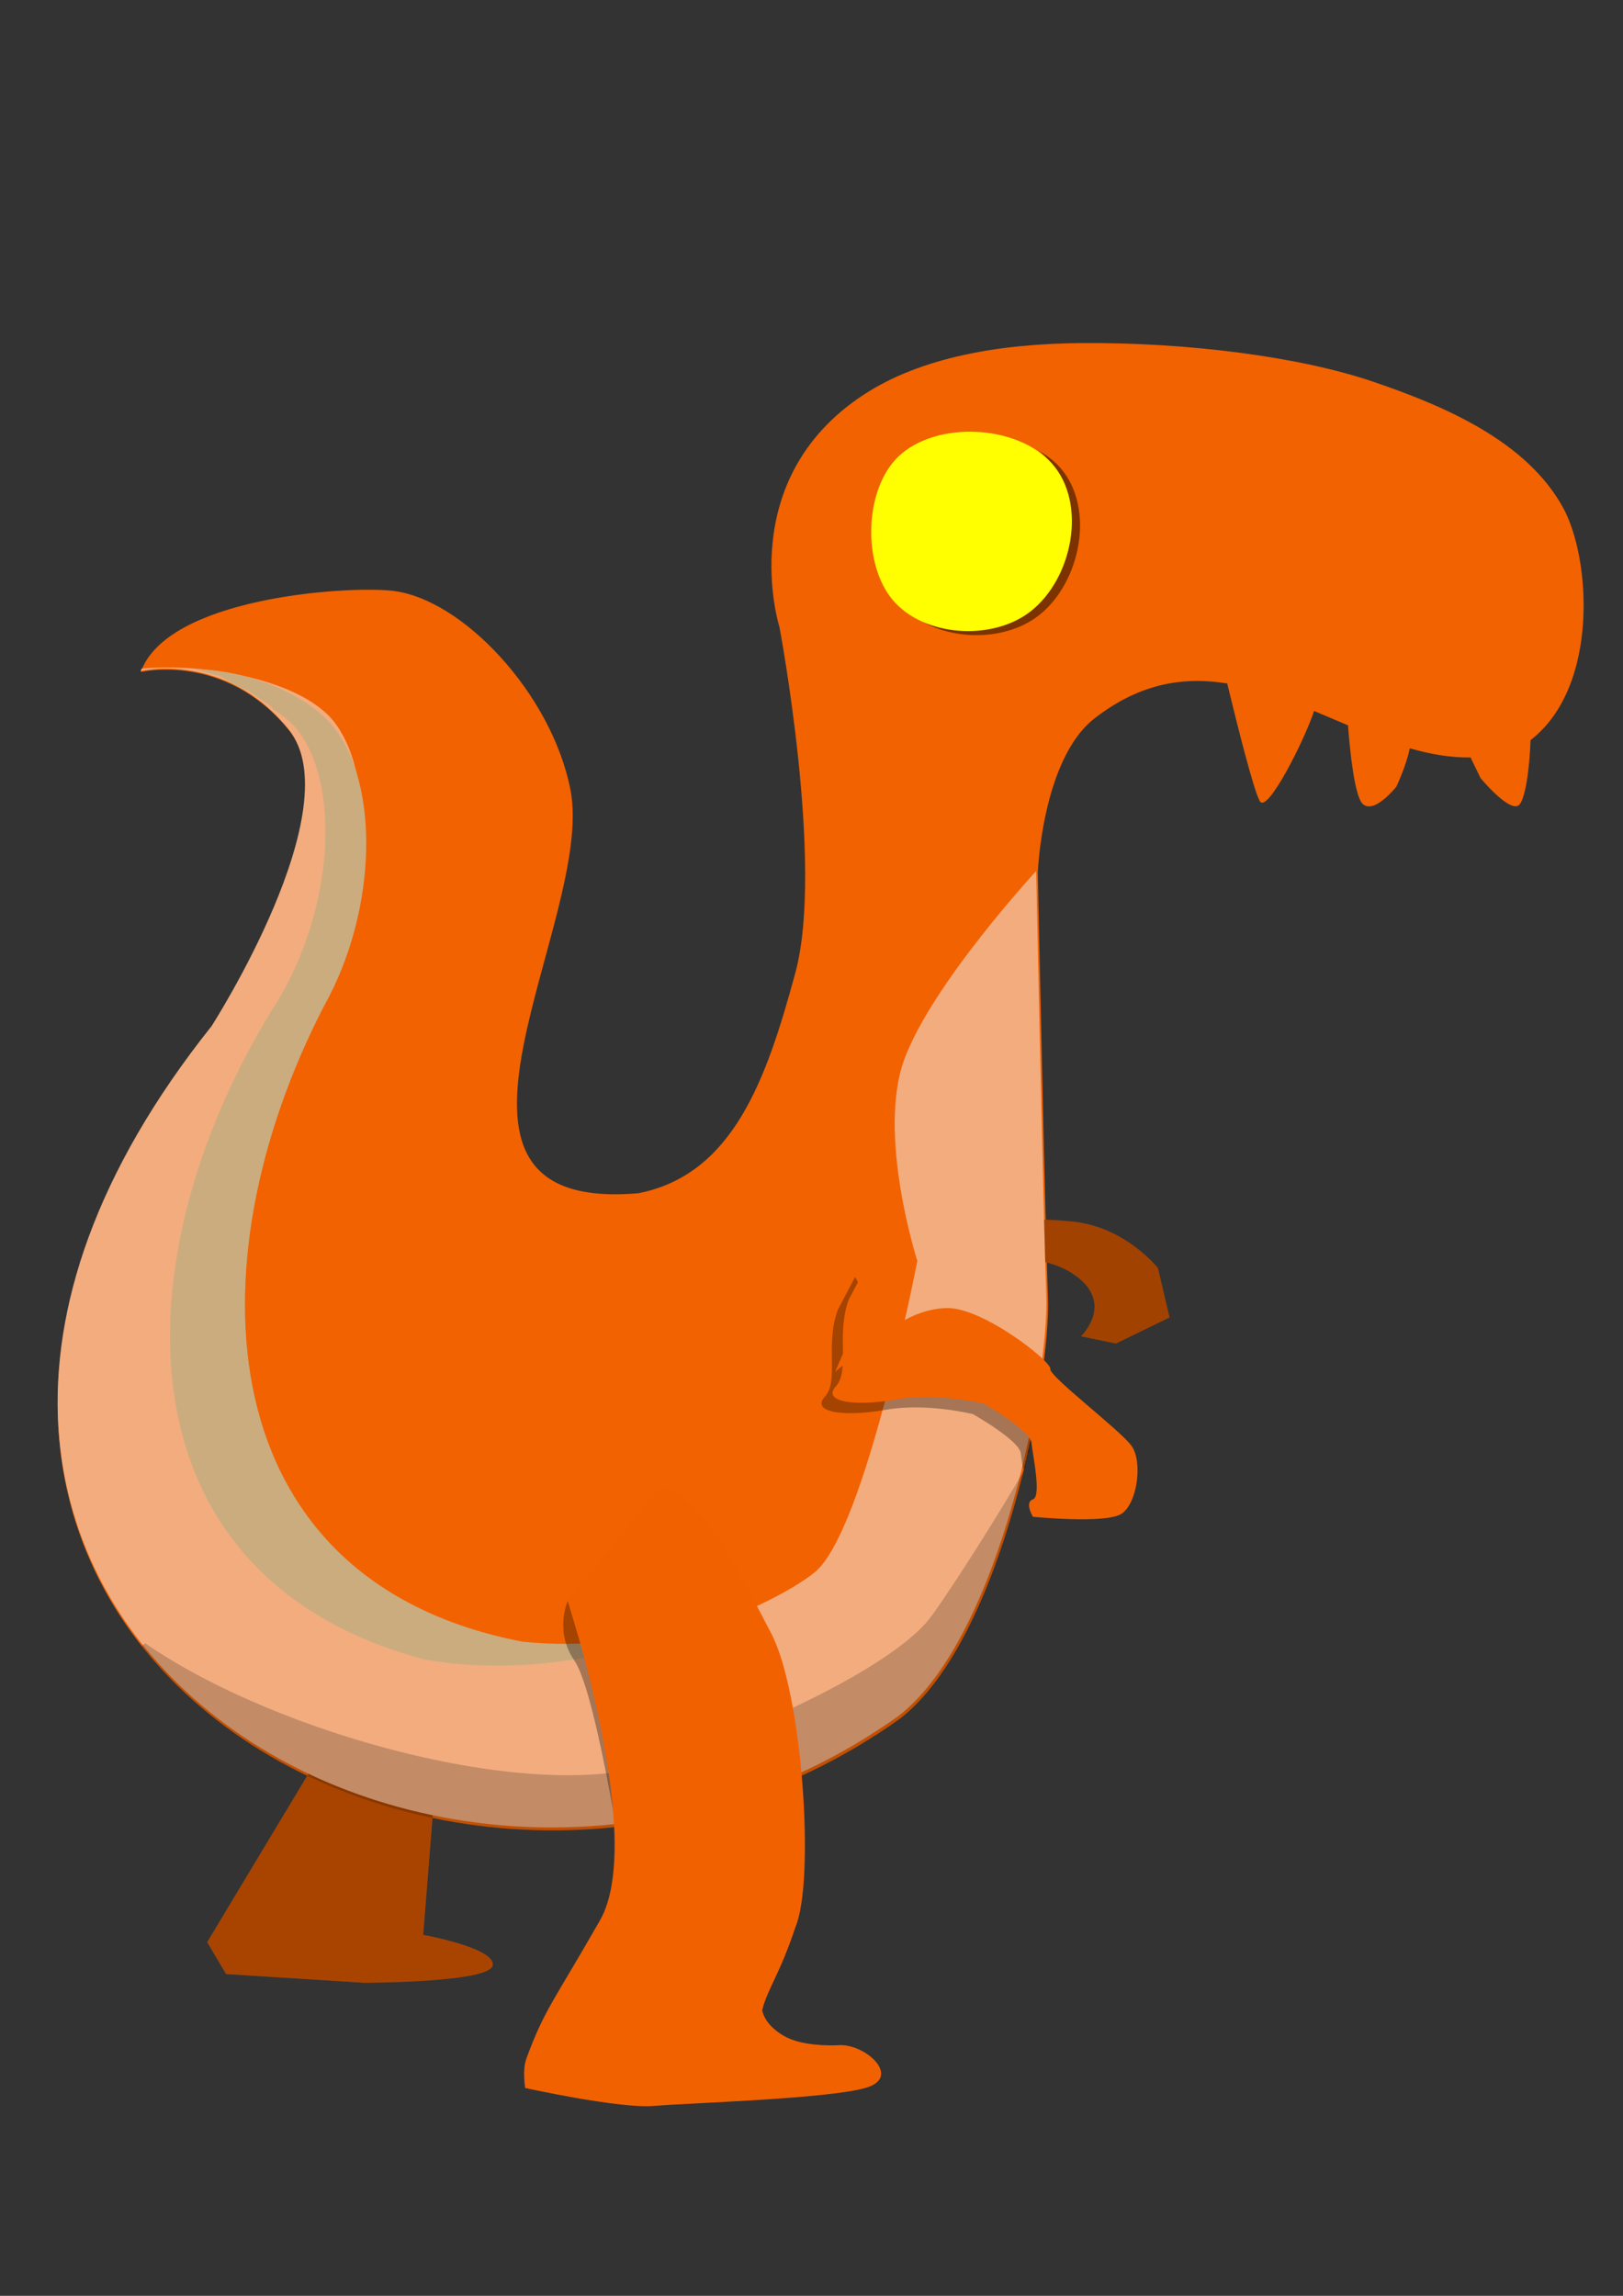<?xml version="1.0" encoding="UTF-8" standalone="no"?>
<!-- Created with Inkscape (http://www.inkscape.org/) -->

<svg
   xmlns:dc="http://purl.org/dc/elements/1.1/"
   xmlns:cc="http://creativecommons.org/ns#"
   xmlns:rdf="http://www.w3.org/1999/02/22-rdf-syntax-ns#"
   xmlns:svg="http://www.w3.org/2000/svg"
   xmlns="http://www.w3.org/2000/svg"
   xmlns:sodipodi="http://sodipodi.sourceforge.net/DTD/sodipodi-0.dtd"
   xmlns:inkscape="http://www.inkscape.org/namespaces/inkscape"
   width="210mm"
   height="297mm"
   viewBox="0 0 210 297"
   version="1.1"
   id="svg5324"
   inkscape:version="0.92.4 (5da689c313, 2019-01-14)"
   sodipodi:docname="dino.svg">
  <rect x="0" y="0" width="210" height="297" fill="#333333" stroke="none"/>
  <title
     id="title5491">Dino</title>
  <defs
     id="defs5318" />
  <sodipodi:namedview
     id="base"
     pagecolor="#ffffff"
     bordercolor="#666666"
     borderopacity="1.0"
     inkscape:pageopacity="0.0"
     inkscape:pageshadow="2"
     inkscape:zoom="1.1698948"
     inkscape:cx="326.30087"
     inkscape:cy="593.94519"
     inkscape:document-units="mm"
     inkscape:current-layer="layer1"
     showgrid="false"
     inkscape:window-width="1930"
     inkscape:window-height="1768"
     inkscape:window-x="729"
     inkscape:window-y="155"
     inkscape:window-maximized="0" />
  <g
     inkscape:label="Layer 1"
     inkscape:groupmode="layer"
     id="layer1">
    <path
       style="opacity:1;fill:#f26200;fill-opacity:1;stroke:none;stroke-width:1;stroke-linecap:round;stroke-linejoin:round;stroke-miterlimit:4;stroke-dasharray:none;stroke-dashoffset:0;stroke-opacity:1"
       d="m 44.628,221.621 -17.814,29.627 2.438,4.125 17.814,1.125 c 0,0 16.313,0 16.688,-2.25 0.375,-2.25 -9.001,-3.938 -9.001,-3.938 l 1.688,-21.189 z"
       id="path5339"
       inkscape:connector-curvature="0" />
    <path
       style="opacity:1;fill:#f26200;fill-opacity:1;stroke:none;stroke-width:3.78;stroke-linecap:round;stroke-linejoin:round;stroke-miterlimit:4;stroke-dasharray:none;stroke-dashoffset:0;stroke-opacity:1"
       d="m 528.055,167.48 c -39.986,0.303 -78.472,6.929 -106.377,25.223 -63.783,41.813 -41.105,113.393 -41.105,113.393 0,0 21.971,116.226 7.797,168.67 -14.174,52.444 -30.475,98.51 -76.541,107.723 -118.621,10.366 -20.828,-133.504 -33.309,-197.018 -9.254,-47.093 -53.113,-93.482 -87.17,-97.092 -23.175,-2.456 -109.849,3.542 -122.605,39.686 0,0 41.104,-9.92 72.287,28.35 31.183,38.27 -37.561,145.283 -37.561,145.283 -227.726,285.828 112.972,495.829 335.924,337.342 51.027,-39.687 73.705,-168.671 72.287,-205.523 -1.417,-36.852 -4.961,-207.65 -4.961,-207.65 0,0 2.129,-55.224 27.641,-75.121 22.306,-17.397 43.79,-20.491 64.848,-17.1 4.603,19.063 12.922,52.46 15.943,57.496 3.687,6.146 21.744,-29.777 26.48,-44.059 5.527,2.304 11.041,4.683 16.553,7.01 0.914,12.097 3.148,34.845 7.285,38.465 5.67,4.961 16.301,-8.504 16.301,-8.504 0,0 4.937,-10.391 6.562,-18.771 9.85,2.85 19.732,4.626 29.688,4.49 l 4.854,10.029 c 0,0 13.465,16.3 18.426,13.465 3.513,-2.007 5.595,-19.27 6.014,-31.959 33.433,-25.841 29.557,-88.35 15.957,-113.324 -17.66,-32.428 -57.405,-49.61 -92.84,-61.658 -36.158,-12.294 -90.966,-19.233 -142.377,-18.844 z"
       transform="scale(0.265)"
       id="path5337"
       inkscape:connector-curvature="0"
       sodipodi:nodetypes="sscscsscsccccscccccccccccsss" />
    <path
       style="opacity:1;fill:#f26200;fill-opacity:1;stroke:none;stroke-width:1;stroke-linecap:round;stroke-linejoin:round;stroke-miterlimit:4;stroke-dasharray:none;stroke-dashoffset:0;stroke-opacity:1"
       d="m 118.694,163.117 c 0,0 13.876,-2.25 19.876,1.5 6,3.75 1.313,8.25 1.313,8.25 l 4.5,0.938 6.938,-3.375 -1.5,-6.375 c 0,0 -4.125,-5.25 -10.876,-6 -6.75,-0.75 -15.001,0 -16.688,0.188 -1.688,0.188 -3.563,4.875 -3.563,4.875 z"
       id="path5345"
       inkscape:connector-curvature="0" />
    <path
       inkscape:connector-curvature="0"
       id="path5480"
       d="m 44.628,221.621 -17.814,29.627 2.438,4.125 17.814,1.125 c 0,0 16.313,0 16.688,-2.25 0.375,-2.25 -9.001,-3.938 -9.001,-3.938 l 1.688,-21.189 z"
       style="opacity:1;fill:#000000;fill-opacity:0.302;stroke:none;stroke-width:1;stroke-linecap:round;stroke-linejoin:round;stroke-miterlimit:4;stroke-dasharray:none;stroke-dashoffset:0;stroke-opacity:1" />
    <path
       inkscape:connector-curvature="0"
       id="path5489"
       d="m 118.694,163.117 c 0,0 13.876,-2.25 19.876,1.5 6,3.75 1.313,8.25 1.313,8.25 l 4.5,0.938 6.938,-3.375 -1.5,-6.375 c 0,0 -4.125,-5.25 -10.876,-6 -6.75,-0.75 -15.001,0 -16.688,0.188 -1.688,0.188 -3.563,4.875 -3.563,4.875 z"
       style="opacity:1;fill:#000000;fill-opacity:0.329;stroke:none;stroke-width:1;stroke-linecap:round;stroke-linejoin:round;stroke-miterlimit:4;stroke-dasharray:none;stroke-dashoffset:0;stroke-opacity:1" />
    <path
       style="opacity:1;fill:#f2ac7e;fill-opacity:1;stroke:none;stroke-width:1;stroke-linecap:round;stroke-linejoin:round;stroke-miterlimit:4;stroke-dasharray:none;stroke-dashoffset:0;stroke-opacity:1"
       d="m 18.34,86.498 c -0.042,0.104 -0.114,0.196 -0.151,0.302 0,0 0.68,-0.164 1.828,-0.252 0.574,-0.044 1.266,-0.069 2.048,-0.045 0.782,0.024 1.655,0.098 2.593,0.25 0.938,0.152 1.94,0.384 2.98,0.725 0.52,0.17 1.05,0.368 1.585,0.596 0.536,0.229 1.078,0.488 1.623,0.783 0.545,0.294 1.093,0.623 1.64,0.991 0.548,0.368 1.095,0.774 1.638,1.223 0.543,0.449 1.083,0.94 1.616,1.477 0.533,0.537 1.059,1.12 1.575,1.753 0.258,0.316 0.49,0.65 0.698,1.001 0.208,0.351 0.39,0.717 0.55,1.099 0.16,0.382 0.297,0.778 0.412,1.189 0.115,0.41 0.209,0.834 0.282,1.27 0.146,0.872 0.211,1.791 0.205,2.748 -0.006,0.957 -0.082,1.951 -0.219,2.971 -0.136,1.02 -0.332,2.065 -0.577,3.124 -0.245,1.06 -0.538,2.133 -0.87,3.21 -0.331,1.077 -0.701,2.156 -1.097,3.228 -0.396,1.071 -0.819,2.134 -1.259,3.177 -0.879,2.086 -1.823,4.093 -2.744,5.93 -0.921,1.837 -1.818,3.504 -2.607,4.911 -1.576,2.813 -2.713,4.582 -2.713,4.582 -0.941,1.182 -1.846,2.358 -2.715,3.53 -0.869,1.172 -1.701,2.338 -2.499,3.498 -0.797,1.161 -1.559,2.316 -2.287,3.466 -0.727,1.15 -1.42,2.294 -2.079,3.431 -0.659,1.138 -1.284,2.269 -1.875,3.395 -0.592,1.125 -1.15,2.244 -1.675,3.356 -0.526,1.112 -1.019,2.218 -1.481,3.317 -0.461,1.099 -0.891,2.19 -1.289,3.274 -0.398,1.084 -0.766,2.162 -1.102,3.231 -0.337,1.07 -0.643,2.132 -0.919,3.186 -0.276,1.054 -0.523,2.1 -0.74,3.138 -0.217,1.038 -0.406,2.068 -0.566,3.09 -0.16,1.022 -0.291,2.035 -0.395,3.039 -0.104,1.004 -0.18,2 -0.229,2.986 -0.049,0.987 -0.071,1.964 -0.067,2.933 0.004,0.968 0.035,1.927 0.091,2.876 0.056,0.949 0.138,1.889 0.245,2.819 0.107,0.93 0.239,1.849 0.395,2.759 0.156,0.91 0.336,1.809 0.54,2.698 0.204,0.889 0.431,1.767 0.682,2.635 0.25,0.868 0.523,1.724 0.819,2.57 0.295,0.846 0.612,1.68 0.951,2.503 0.339,0.823 0.699,1.635 1.081,2.435 0.381,0.8 0.784,1.588 1.206,2.365 0.422,0.776 0.864,1.541 1.325,2.293 0.462,0.752 0.943,1.492 1.443,2.219 0.5,0.727 1.018,1.442 1.554,2.144 0.536,0.702 1.091,1.391 1.662,2.067 1.144,1.352 2.357,2.651 3.633,3.894 1.277,1.244 2.617,2.433 4.015,3.564 1.399,1.131 2.856,2.205 4.365,3.219 1.51,1.014 3.072,1.969 4.681,2.861 1.609,0.892 3.265,1.723 4.964,2.488 1.698,0.766 3.438,1.467 5.214,2.101 1.776,0.634 3.588,1.202 5.43,1.7 1.842,0.498 3.715,0.927 5.613,1.285 1.898,0.357 3.821,0.644 5.763,0.856 1.942,0.212 3.904,0.35 5.879,0.412 1.976,0.062 3.965,0.047 5.963,-0.046 1.998,-0.093 4.004,-0.265 6.013,-0.518 2.009,-0.253 4.021,-0.587 6.03,-1.005 2.009,-0.417 4.016,-0.918 6.014,-1.504 1.998,-0.587 3.988,-1.259 5.964,-2.02 0.988,-0.38 1.973,-0.783 2.953,-1.207 0.98,-0.425 1.957,-0.871 2.928,-1.341 0.971,-0.47 1.938,-0.961 2.899,-1.476 0.961,-0.515 1.917,-1.053 2.866,-1.614 0.949,-0.561 1.892,-1.145 2.828,-1.753 0.936,-0.608 1.866,-1.239 2.787,-1.894 0.844,-0.656 1.658,-1.405 2.444,-2.234 0.785,-0.829 1.542,-1.739 2.27,-2.718 0.728,-0.979 1.427,-2.026 2.097,-3.131 0.67,-1.105 1.313,-2.266 1.927,-3.473 0.614,-1.207 1.199,-2.46 1.757,-3.746 0.558,-1.286 1.087,-2.606 1.59,-3.948 0.502,-1.342 0.977,-2.706 1.424,-4.08 0.447,-1.374 0.867,-2.758 1.259,-4.141 0.393,-1.383 0.758,-2.764 1.097,-4.133 0.339,-1.368 0.651,-2.723 0.936,-4.053 0.571,-2.66 1.035,-5.221 1.395,-7.588 0.36,-2.367 0.617,-4.542 0.772,-6.429 0.077,-0.943 0.129,-1.815 0.156,-2.603 0.027,-0.788 0.028,-1.493 0.005,-2.102 -0.188,-4.875 -0.516,-18.61 -0.797,-31.127 -0.281,-12.516 -0.516,-23.814 -0.516,-23.814 0,0 -13.5,14.626 -17.063,24.377 -3.563,9.751 1.687,26.064 1.687,26.064 0,0 -6.75,35.064 -13.313,40.314 -5.566,4.453 -25.478,13.674 -45.753,10.126 -40.156,-10.686 -39.495,-51.658 -19.876,-83.818 7.875,-12.001 9.188,-28.314 3.75,-36.002 C 39.254,87.732 25.878,85.745 18.34,86.498 Z"
       id="path5355"
       inkscape:connector-curvature="0" />
    <path
       style="opacity:1;fill:#cbac7e;fill-opacity:1;stroke:none;stroke-width:1;stroke-linecap:round;stroke-linejoin:round;stroke-miterlimit:4;stroke-dasharray:none;stroke-dashoffset:0;stroke-opacity:1"
       d="m 90.41,210.093 c -6.881,1.974 -14.712,3.12 -22.752,2.293 -40.811,-7.822 -43.047,-48.738 -25.749,-82.204 7.008,-12.527 7.165,-28.893 1.197,-36.177 -3.461,-4.224 -11.097,-7.395 -18.21,-7.445 1.089,0.175 2.621,0.694 3.69,0.95 1.118,0.718 2.254,1.433 3.387,1.785 1.204,0.716 1.633,1.208 2.617,1.718 0.492,0.255 0.524,0.604 0.97,0.888 0.447,0.284 0.868,0.583 1.262,0.897 0.394,0.314 0.759,0.643 1.092,0.987 0.333,0.344 0.634,0.704 0.9,1.079 0.34,0.48 0.653,0.995 0.941,1.539 0.287,0.545 0.548,1.12 0.783,1.723 0.235,0.603 0.443,1.232 0.625,1.887 0.182,0.654 0.338,1.333 0.468,2.032 0.13,0.7 0.233,1.42 0.311,2.159 0.077,0.738 0.128,1.494 0.153,2.265 0.025,0.771 0.024,1.557 -0.003,2.354 -0.027,0.797 -0.08,1.607 -0.159,2.424 -0.079,0.817 -0.184,1.643 -0.315,2.474 -0.131,0.831 -0.288,1.667 -0.471,2.506 -0.183,0.838 -0.392,1.679 -0.626,2.519 -0.235,0.84 -0.495,1.678 -0.782,2.513 -0.286,0.834 -0.598,1.665 -0.936,2.487 -0.338,0.823 -0.702,1.638 -1.091,2.443 -0.389,0.805 -0.805,1.599 -1.245,2.379 -0.441,0.781 -0.908,1.548 -1.4,2.298 -1.226,2.01 -2.378,4.054 -3.451,6.124 -1.073,2.069 -2.066,4.164 -2.974,6.273 -0.909,2.109 -1.733,4.234 -2.467,6.365 -0.367,1.065 -0.711,2.132 -1.032,3.199 -0.321,1.067 -0.619,2.134 -0.893,3.2 -0.274,1.066 -0.525,2.132 -0.75,3.195 -0.226,1.063 -0.427,2.124 -0.603,3.182 -0.176,1.058 -0.327,2.113 -0.452,3.163 -0.125,1.05 -0.224,2.095 -0.297,3.135 -0.073,1.04 -0.119,2.074 -0.138,3.101 -0.019,1.027 -0.011,2.047 0.025,3.059 0.036,1.012 0.1,2.016 0.192,3.011 0.092,0.995 0.214,1.98 0.364,2.955 0.15,0.975 0.329,1.939 0.538,2.892 0.209,0.953 0.448,1.894 0.718,2.822 0.27,0.928 0.569,1.844 0.901,2.745 0.331,0.901 0.693,1.788 1.088,2.66 0.394,0.872 0.821,1.729 1.28,2.569 0.459,0.84 0.95,1.664 1.474,2.47 0.524,0.806 1.082,1.595 1.673,2.364 0.591,0.77 1.217,1.521 1.876,2.252 0.66,0.731 1.354,1.442 2.084,2.131 0.73,0.69 1.494,1.358 2.295,2.003 0.801,0.646 1.637,1.269 2.51,1.869 0.873,0.6 1.782,1.176 2.729,1.728 0.947,0.551 1.931,1.079 2.952,1.579 1.022,0.501 2.082,0.975 3.18,1.423 1.098,0.447 2.234,0.867 3.41,1.259 1.176,0.392 2.391,0.755 3.646,1.089 1.267,0.222 2.533,0.394 3.794,0.52 1.261,0.126 2.517,0.207 3.765,0.246 1.248,0.039 2.488,0.037 3.716,-0.002 1.228,-0.039 2.444,-0.115 3.645,-0.224 1.201,-0.109 2.388,-0.25 3.555,-0.42 1.168,-0.17 2.316,-0.369 3.444,-0.591 1.127,-0.223 2.233,-0.47 3.313,-0.736 1.08,-0.267 2.135,-0.553 3.161,-0.856 1.026,-0.302 2.023,-0.621 2.988,-0.95 0.965,-0.329 1.898,-0.67 2.796,-1.018 0.471,-0.182 0.842,-0.375 1.293,-0.56 z"
       id="path5395"
       inkscape:connector-curvature="0"
       sodipodi:nodetypes="cccccccccccccccccsscccccsccccscccccsccsccssccscccsssccscccccscccccccc" />
    <path
       style="opacity:1;fill:#000000;fill-opacity:0.194;stroke:none;stroke-width:3.78;stroke-linecap:round;stroke-linejoin:round;stroke-miterlimit:4;stroke-dasharray:none;stroke-dashoffset:0;stroke-opacity:1"
       d="m 69.268,803.508 c 1.402,1.774 2.789,3.558 4.252,5.287 4.322,5.108 8.907,10.018 13.732,14.719 4.825,4.701 9.89,9.195 15.176,13.471 5.286,4.276 10.793,8.335 16.498,12.168 5.705,3.833 11.611,7.442 17.693,10.814 6.083,3.373 12.342,6.51 18.76,9.404 6.418,2.894 12.994,5.544 19.705,7.941 6.712,2.398 13.56,4.542 20.523,6.426 6.963,1.883 14.042,3.504 21.215,4.855 7.173,1.351 14.44,2.433 21.781,3.234 7.341,0.801 14.754,1.323 22.221,1.557 7.467,0.233 14.986,0.178 22.537,-0.174 7.551,-0.352 15.133,-1.003 22.727,-1.959 7.593,-0.956 15.197,-2.219 22.791,-3.797 7.594,-1.577 15.178,-3.469 22.73,-5.686 7.552,-2.217 15.072,-4.757 22.541,-7.631 3.734,-1.437 7.456,-2.96 11.162,-4.564 3.706,-1.605 7.395,-3.294 11.066,-5.068 3.672,-1.775 7.324,-3.633 10.957,-5.58 3.633,-1.947 7.246,-3.981 10.834,-6.102 3.588,-2.121 7.151,-4.329 10.689,-6.627 3.538,-2.298 7.052,-4.684 10.535,-7.16 3.189,-2.48 6.268,-5.31 9.236,-8.443 2.969,-3.134 5.828,-6.571 8.578,-10.27 2.75,-3.699 5.392,-7.657 7.926,-11.832 2.534,-4.175 4.961,-8.565 7.281,-13.127 2.32,-4.562 4.533,-9.299 6.641,-14.16 2.108,-4.861 4.11,-9.846 6.008,-14.918 1.898,-5.072 3.691,-10.226 5.381,-15.42 1.69,-5.193 3.276,-10.426 4.76,-15.652 1.484,-5.227 2.865,-10.45 4.145,-15.621 0.088,-0.355 0.155,-0.697 0.242,-1.051 -11.3,19.568 -32.648,53.531 -44.605,70.179 -14.174,19.735 -64.743,47.401 -133.238,71.578 -59.559,21.023 -186.306,-13.407 -250.879,-58.112 z"
       id="path5397"
       transform="scale(0.265)"
       inkscape:connector-curvature="0"
       sodipodi:nodetypes="csscccccscccsssccccccccsccccccsccsscc" />
    <path
       style="opacity:1;fill:#000000;fill-opacity:0.318;stroke:none;stroke-width:1;stroke-linecap:round;stroke-linejoin:round;stroke-miterlimit:4;stroke-dasharray:none;stroke-dashoffset:0;stroke-opacity:1"
       d="m 81.364,247.774 c 0.147,-0.902 -4.006,-28.559 -7.032,-32.927 -2.651,-3.826 -0.866,-7.738 -0.866,-7.738 l 9.344,31.464 z"
       id="path5478"
       inkscape:connector-curvature="0"
       sodipodi:nodetypes="csccc" />
    <path
       style="opacity:1;fill:#f26100;fill-opacity:1;stroke:none;stroke-width:1;stroke-linecap:round;stroke-linejoin:round;stroke-miterlimit:4;stroke-dasharray:none;stroke-dashoffset:0;stroke-opacity:1"
       d="m 73.466,207.109 c 0,0 10.164,30.825 4.164,41.326 -6,10.501 -7.203,11.544 -9.524,17.887 -0.545,1.489 -0.149,3.797 -0.149,3.797 0,0 12.298,2.693 16.611,2.318 4.313,-0.375 23.439,-0.938 27.752,-2.438 4.313,-1.5 -0.608,-5.782 -3.969,-5.409 0,0 -3.592,0.193 -6.055,-0.798 -1.566,-0.63 -3.341,-2.025 -3.675,-3.741 0.686,-2.778 2.233,-4.543 4.295,-10.73 2.571,-6.043 0.926,-30.378 -3.161,-38.082 -3.854,-7.266 -9.265,-18.807 -14.516,-18.619"
       id="path5341"
       inkscape:connector-curvature="0"
       sodipodi:nodetypes="csscsccsccsc" />
    <path
       id="path5409"
       transform="scale(0.265)"
       style="opacity:1;fill:#000000;fill-opacity:0.318;stroke:none;stroke-width:1.134;stroke-linecap:round;stroke-linejoin:round;stroke-miterlimit:4;stroke-dasharray:none;stroke-dashoffset:0;stroke-opacity:1"
       d="m 417.498,623.404 -8.373,15.908 c -6.378,17.009 0.708,34.726 -6.379,42.521 -7.087,7.796 9.922,9.922 29.766,6.379 19.844,-3.544 42.523,2.125 42.523,2.125 0,0 22.678,12.756 23.387,19.135 0.211,1.897 0.727,5.106 1.242,8.555 -0.004,-0.188 -0.008,-0.376 -0.004,-0.564 0.007,-0.144 0.013,-0.26 0.029,-0.357 0.046,-0.279 0.183,-0.389 0.738,-0.436 0.044,-0.152 0.098,-0.297 0.158,-0.441 -0.011,-0.016 -0.028,-0.027 -0.039,-0.043 -0.091,-0.135 0.057,-0.845 0.047,-1.086 -0.049,-0.283 0.128,-0.537 0.221,-0.791 0.004,-0.011 -0.03,0.021 -0.037,0.01 -0.011,-0.015 -0.008,-0.04 -0.012,-0.061 0.082,-0.473 0.145,-0.614 0.277,-0.773 0.006,-0.023 0.011,-0.042 0.018,-0.066 0.002,-0.011 -0.002,-0.022 0,-0.033 0.002,-0.248 0.004,-0.496 0.004,-0.744 -0.003,-0.038 -0.005,-0.077 -0.008,-0.115 -0.009,-0.047 -0.012,-0.088 -0.008,-0.125 -0.002,-0.036 -0.005,-0.072 -0.006,-0.107 10e-4,-0.054 -0.05,-0.162 0.004,-0.162 0.148,-3.2e-4 0.296,0.012 0.445,0.018 0.004,-0.087 0.007,-0.17 0.023,-0.299 0.079,-0.624 0.039,-0.146 0.131,-0.602 0.135,-0.672 -0.011,-0.153 0.143,-0.654 0.059,-0.037 0.064,-0.045 0.062,-0.07 1.5e-4,-0.018 0.004,-0.036 0.004,-0.055 -0.008,-0.038 -0.024,-0.082 -0.023,-0.217 2.7e-4,-0.144 -0.003,-0.204 -0.006,-0.303 -0.002,-0.066 -0.002,-0.132 -0.002,-0.197 -6e-5,-0.027 -0.001,-0.075 0,-0.098 10e-4,-0.1 8e-4,-0.199 0.004,-0.299 0.18,0.019 0.362,0.027 0.543,0.037 0.063,-0.376 0.114,-0.753 0.123,-1.137 0.047,-0.309 0.092,-0.616 0.115,-0.924 0.023,-0.308 0.026,-0.618 -0.006,-0.93 -0.029,-0.487 0.014,-0.578 0.482,-0.459 -0.002,-0.007 0.049,-0.225 0.055,-0.248 0.037,-0.254 0.067,-0.509 0.121,-0.76 9.7e-4,-0.004 0.005,-0.015 0.006,-0.019 -0.005,-0.016 -0.01,-0.034 -0.008,-0.051 0.023,-0.164 0.053,-0.329 0.1,-0.488 0.023,-0.073 0.03,-0.18 0.102,-0.201 0.016,-0.005 0.033,-0.005 0.049,-0.01 0.021,-0.09 0.042,-0.179 0.06,-0.27 -0.012,-0.227 0.055,-0.444 0.109,-0.662 -0.005,-0.226 -0.008,-0.451 0.008,-0.457 0.005,-0.002 0.011,-0.002 0.016,-0.004 -9.9e-4,-0.009 -8.9e-4,-0.019 -0.002,-0.027 0.021,0.003 0.043,0.004 0.065,0.006 0.023,-0.191 0.069,-0.373 0.127,-0.553 -3.864,-3.327 -7.541,-6.531 -10.287,-9.137 -1.622,-1.539 -2.943,-2.886 -3.836,-3.957 -0.893,-1.071 -1.358,-1.868 -1.27,-2.311 0.088,-0.443 -0.365,-1.252 -1.262,-2.326 -0.897,-1.074 -2.239,-2.414 -3.922,-3.92 -1.683,-1.506 -3.708,-3.178 -5.979,-4.916 -2.27,-1.739 -4.784,-3.543 -7.441,-5.314 -2.658,-1.772 -5.459,-3.512 -8.305,-5.117 -2.846,-1.606 -5.737,-3.078 -8.572,-4.318 -2.835,-1.24 -5.614,-2.248 -8.238,-2.924 -1.312,-0.338 -2.584,-0.593 -3.807,-0.752 -1.222,-0.159 -2.395,-0.222 -3.502,-0.178 -2.215,0.088 -4.34,0.355 -6.365,0.752 -2.025,0.397 -3.949,0.926 -5.76,1.541 -1.811,0.615 -3.507,1.314 -5.078,2.055 -1.571,0.741 -3.016,1.522 -4.322,2.297 -2.613,1.55 -4.674,3.078 -6.08,4.219 -1.406,1.141 -2.16,1.893 -2.16,1.893 l 15.592,-36.143 z m 82.191,93.701 c 0.039,0.125 0.009,0.328 0.076,0.418 -0.014,-0.115 -0.031,-0.232 -0.033,-0.346 -0.026,0.019 -0.047,-0.086 -0.043,-0.072 z m 10.775,-9.256 c -0.002,0.009 -0.004,0.021 -0.006,0.029 0.003,-0.009 0.005,-0.018 0.008,-0.027 z m -10.504,12.145 c 0.003,0.021 0.005,0.038 0.008,0.059 0.002,-0.017 0.002,-0.035 0.004,-0.053 -0.004,-10e-4 -0.007,-0.005 -0.012,-0.006 z m 0.24,1.238 c -0.014,-0.008 -0.037,0.011 -0.059,0.025 10e-4,0.009 0.003,0.018 0.004,0.027 0.026,-0.013 0.052,-0.025 0.078,-0.037 -0.008,-0.005 -0.015,-0.011 -0.023,-0.016 z m 4.281,6.906 c -0.062,0.102 -0.12,0.205 -0.182,0.307 0.017,0.008 0.056,0.026 0.072,0.033 0.037,-0.113 0.073,-0.227 0.109,-0.34 z" />
    <path
       style="opacity:1;fill:#f26200;fill-opacity:1;stroke:none;stroke-width:0.3;stroke-linecap:round;stroke-linejoin:round;stroke-miterlimit:4;stroke-dasharray:none;stroke-dashoffset:0;stroke-opacity:1"
       d="m 109.835,168.093 c -1.688,4.5 0.188,9.188 -1.688,11.251 -1.875,2.063 2.625,2.625 7.875,1.688 5.25,-0.938 11.251,0.563 11.251,0.563 0,0 6,3.375 6.188,5.063 0.188,1.688 1.313,6.938 0.188,7.313 -1.125,0.375 0,2.25 0,2.25 0,0 9.376,0.938 11.438,-0.375 2.063,-1.313 2.813,-6.75 1.313,-8.813 -1.5,-2.063 -10.688,-9.001 -10.501,-9.938 0.188,-0.938 -8.813,-8.063 -13.501,-7.875 -4.688,0.188 -7.875,3.375 -7.875,3.375 l 4.125,-9.563 -3.188,-5.625"
       id="path5343"
       inkscape:connector-curvature="0" />
    <path
       style="opacity:1;fill:#000000;fill-opacity:0.484;stroke:none;stroke-width:1;stroke-linecap:round;stroke-linejoin:round;stroke-miterlimit:4;stroke-dasharray:none;stroke-dashoffset:0;stroke-opacity:1"
       d="m 117.713,79.268 c 4.381,3.712 12.146,3.884 16.665,0.374 5.457,-4.239 7.378,-13.939 2.813,-19.126 -0.79,-0.898 -1.777,-1.646 -2.883,-2.255 0.129,0.102 0.268,0.193 0.391,0.3 0.323,0.281 0.626,0.58 0.905,0.897 0.285,0.324 0.545,0.666 0.78,1.023 0.235,0.357 0.446,0.729 0.633,1.114 0.187,0.385 0.35,0.783 0.49,1.191 0.14,0.408 0.256,0.826 0.35,1.253 0.094,0.426 0.166,0.861 0.216,1.3 0.05,0.44 0.078,0.885 0.085,1.333 0.014,0.896 -0.055,1.804 -0.203,2.705 -0.148,0.901 -0.374,1.794 -0.673,2.661 -0.299,0.867 -0.67,1.706 -1.108,2.5 -0.438,0.793 -0.943,1.54 -1.509,2.221 -0.283,0.341 -0.581,0.664 -0.894,0.969 -0.313,0.305 -0.64,0.591 -0.981,0.856 -0.618,0.48 -1.296,0.892 -2.019,1.235 -0.723,0.343 -1.489,0.618 -2.283,0.824 -0.793,0.207 -1.614,0.345 -2.444,0.416 -0.83,0.071 -1.67,0.074 -2.503,0.01 -0.833,-0.064 -1.659,-0.196 -2.46,-0.394 -0.802,-0.199 -1.579,-0.464 -2.316,-0.796 -0.375,-0.169 -0.702,-0.406 -1.053,-0.61 z"
       id="path5487"
       inkscape:connector-curvature="0" />
    <path
       style="opacity:1;fill:#ffff00;fill-opacity:1;stroke:none;stroke-width:1;stroke-linecap:round;stroke-linejoin:round;stroke-miterlimit:4;stroke-dasharray:none;stroke-dashoffset:0;stroke-opacity:1"
       d="m 116.257,59.049 c -4.435,4.227 -4.697,13.878 -0.75,18.564 4.032,4.787 12.871,5.339 17.814,1.5 5.457,-4.239 7.378,-13.939 2.813,-19.126 -4.461,-5.069 -14.987,-5.596 -19.876,-0.938 z"
       id="path5353"
       inkscape:connector-curvature="0"
       sodipodi:nodetypes="sssss" />
  </g>
</svg>
